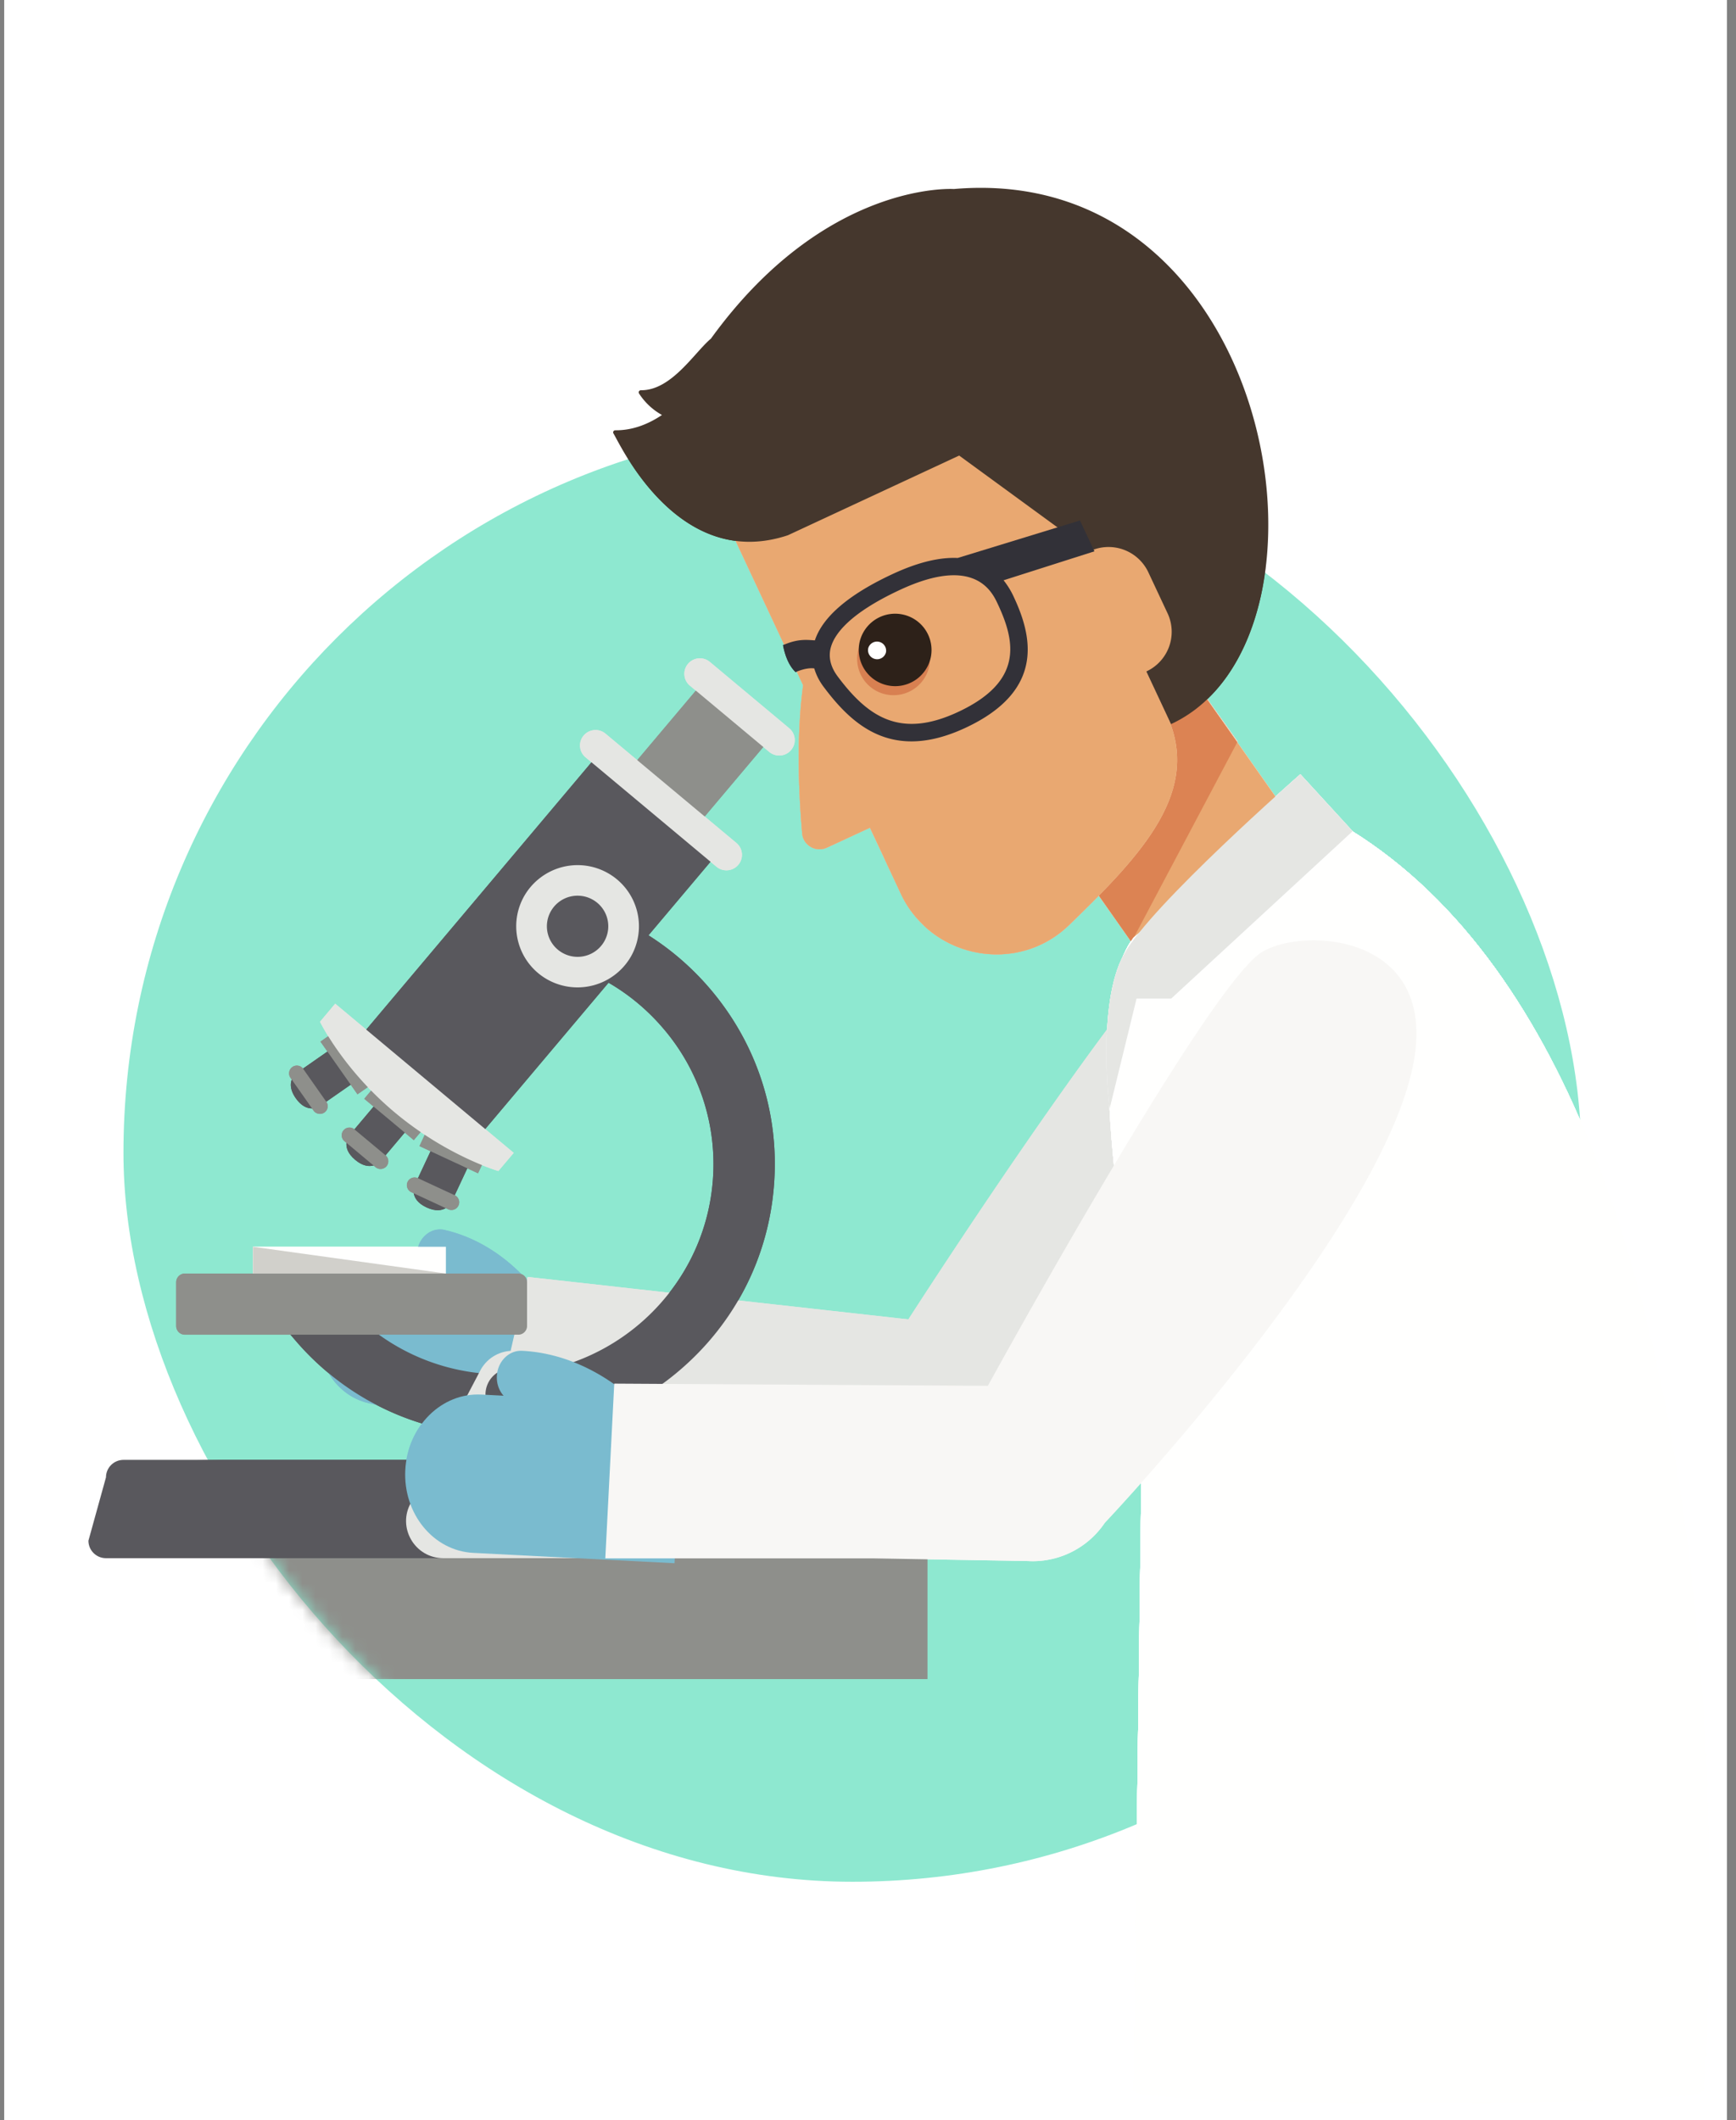 <svg xmlns="http://www.w3.org/2000/svg" xmlns:xlink="http://www.w3.org/1999/xlink" width="131" height="160" viewBox="0 0 131 160">
    <rect x="0" y="0" width="131" height="160" fill="#808080" stroke="none"/>
    <defs>
        <path id="a" d="M0 0h130v160H0z"/>
        <rect id="c" width="110" height="110" rx="55"/>
    </defs>
    <g fill="none" fill-rule="evenodd" transform="translate(.317)">
        <mask id="b" fill="#fff">
            <use xlink:href="#a"/>
        </mask>
        <use fill="#FFF" xlink:href="#a"/>
        <g mask="url(#b)">
            <g transform="translate(9 32)">
                <mask id="d" fill="#fff">
                    <use xlink:href="#c"/>
                </mask>
                <use fill="#8EE8D0" xlink:href="#c"/>
                <g mask="url(#d)">
                    <path fill="#7ABBCF" d="M20.943 63.285l13.477 3.087-2.449 10.598L18.5 73.883c-2.668-.61-4.276-3.477-3.601-6.404.675-2.927 3.382-4.804 6.044-4.194"/>
                    <path fill="#7ABBCF" d="M24.226 60.813c4.7 1.076 7.255 5.03 7.348 5.259.364.896-.027 1.976-.867 2.41-.841.434-1.814.063-2.178-.832a4.162 4.162 0 0 0-.378-.447c-.238-.258-.589-.603-1.032-.967-.894-.729-2.165-1.537-3.714-1.89-.887-.204-1.423-1.16-1.198-2.135.225-.976 1.132-1.602 2.019-1.398"/>
                    <path fill="#E5E6E3" d="M60.25 81.179a6.798 6.798 0 0 1-.337-.068l-32.377-3.884L30.5 64.358l28.73 3.204s18.886-29.41 23.46-31.32c3.284-1.37 12.571.003 9.466 9.03-4.124 11.993-26.042 33.993-26.042 33.993a6.561 6.561 0 0 1-5.865 1.914"/>
                    <path fill="#59585D" d="M28.635 76.326a20.45 20.45 0 0 0 13.285-4.88c4.177-3.542 6.726-8.493 7.163-13.94.443-5.449-1.278-10.74-4.832-14.903-3.555-4.161-8.533-6.695-14.001-7.133l-2.31-.185-.371 4.599 2.31.185c4.237.34 8.09 2.302 10.843 5.525a15.722 15.722 0 0 1 3.747 11.542c-.708 8.71-8.4 15.23-17.145 14.525a15.836 15.836 0 0 1-10.843-5.525l-1.503-1.757-3.528 2.99 1.503 1.757c3.554 4.161 8.526 6.695 14 7.133.563.046 1.126.067 1.682.067M14.826 51.47s-.94.656-1.82-.593c-.88-1.248.06-1.904.06-1.904l3.97-2.768 1.762 2.497-3.972 2.768"/>
                    <path fill="#8E8F8B" d="M17.66 50.577l.959-.669-2.794-3.976-.96.67 2.794 3.975M14.826 52.054a.58.58 0 0 0 .477-.918l-1.755-2.498a.586.586 0 0 0-.96.67l1.755 2.497c.112.162.298.25.483.25"/>
                    <path fill="#59585D" d="M19.4 55.628s-.741.877-1.913-.103c-1.172-.98-.437-1.855-.437-1.855l3.118-3.698 2.35 1.96-3.118 3.696"/>
                    <path fill="#8E8F8B" d="M21.909 54.035l.755-.894-3.74-3.12-.755.894 3.74 3.12M19.4 56.212c.166 0 .331-.07.45-.208a.587.587 0 0 0-.073-.822l-2.35-1.96a.582.582 0 0 0-.82.072.576.576 0 0 0 .072.822l2.344 1.96a.582.582 0 0 0 .377.136"/>
                    <path fill="#59585D" d="M24.749 58.723s-.49 1.037-1.874.392c-1.39-.644-.9-1.68-.9-1.68l2.046-4.374 2.773 1.288-2.045 4.374"/>
                    <path fill="#8E8F8B" d="M26.755 56.538l.496-1.058-4.422-2.051-.49 1.057 4.416 2.052M24.749 59.307a.583.583 0 0 0 .245-1.113l-2.774-1.288a.59.59 0 0 0-.781.282.588.588 0 0 0 .285.776l2.773 1.288c.08.038.166.055.252.055M38.584 35.871l-5.09-4.25 10.452-12.4 5.09 4.25-10.452 12.4"/>
                    <path fill="#59585D" d="M26.212 54.484l-8.977-7.502L36.07 24.631l8.983 7.501-18.84 22.352"/>
                    <path fill="#E5E6E3" d="M49.48 25.014c.338 0 .669-.142.9-.418.417-.493.351-1.23-.145-1.643L44.25 17.95a1.17 1.17 0 0 0-1.649.144 1.161 1.161 0 0 0 .14 1.644l5.99 5.002c.219.183.483.273.748.273M45.502 33.675a1.168 1.168 0 0 0 .754-2.061l-9.883-8.253a1.172 1.172 0 0 0-1.648.145c-.417.493-.351 1.23.145 1.643l9.877 8.253c.218.184.483.273.755.273M20.492 51.963c-3.938-3.287-5.66-6.86-5.66-6.86l1.146-1.364 13.47 11.257-1.158 1.37s-3.872-1.12-7.798-4.403"/>
                    <path fill="#8E8F8B" d="M29.793 68.717H4.638a.66.66 0 0 1-.662-.659v-3.295a.66.66 0 0 1 .662-.66h25.155c.364 0 .662.296.662.66v3.295c0 .364-.298.66-.662.66"/>
                    <path fill="#FFFFFE" d="M9.775 64.104h14.557v-2.021H9.775z"/>
                    <path fill="#D1D0CB" d="M9.775 62.083v2.02h14.557l-14.557-2.02"/>
                    <path fill="#59585D" d="M44.793 85.582H-1.32c-.731 0-1.324-.59-1.324-1.318l1.324-4.783c0-.728.593-1.318 1.324-1.318h43.465c.735 0 1.324.59 1.324 1.318l1.324 4.783c0 .728-.589 1.318-1.324 1.318"/>
                    <path fill="#E5E6E3" d="M26.973 71.33l-5.27 10.05c-1.078 1.868.272 4.202 2.437 4.202h10.538c2.165 0 3.522-2.334 2.437-4.202l-5.27-10.05c-1.079-1.868-3.786-1.868-4.872 0"/>
                    <path fill="#59585D" d="M31.024 74.22a1.993 1.993 0 0 1-2.714.723 1.975 1.975 0 0 1-.728-2.7 1.992 1.992 0 0 1 2.714-.724 1.974 1.974 0 0 1 .728 2.7M36.274 39.05a2.322 2.322 0 0 1-3.164.844 2.3 2.3 0 0 1-.848-3.15 2.323 2.323 0 0 1 3.164-.845 2.3 2.3 0 0 1 .848 3.15"/>
                    <path fill="#E5E6E3" d="M34.268 33.283a4.653 4.653 0 0 0-4.012 2.307 4.608 4.608 0 0 0 1.695 6.302 4.65 4.65 0 0 0 2.317.618 4.653 4.653 0 0 0 4.012-2.307 4.607 4.607 0 0 0-1.695-6.3 4.643 4.643 0 0 0-2.317-.62zm0 2.307c.397 0 .794.1 1.158.31a2.3 2.3 0 0 1 .848 3.15 2.314 2.314 0 0 1-2.006 1.154c-.397 0-.794-.1-1.158-.31a2.3 2.3 0 0 1-.848-3.15 2.314 2.314 0 0 1 2.006-1.154z"/>
                    <path fill="#FFFFFE" d="M101.326 48.583L88.86 57.278 69.346 29.535l7.54-15.713 24.44 34.761"/>
                    <path fill="#FFFFFE" d="M70.676 31.427l5.389 7.658 8.01-15.125-4.382-6.141-9.017 13.608"/>
                    <path fill="#FFFFFE" d="M76.217 125.735c0 1.318 43.028 1.318 43.028 0 0 0 6.58-80.992-30.821-97.283L76.217 38.75c-4.733 6.182.814 30.264.662 35.457l-.662 51.528"/>
                    <path fill="#FFFFFE" d="M76.217 125.735c0 1.318 43.028 1.318 43.028 0 0 0 6.58-80.992-30.821-97.283L76.217 38.75c-4.733 6.182.814 30.264.662 35.457l-.662 51.528"/>
                    <path fill="#FFFFFE" d="M76.217 125.735c0 1.318 43.028 1.318 43.028 0 0 0 6.58-80.992-30.821-97.283L76.217 38.75c-4.733 6.182.814 30.264.662 35.457l-.662 51.528"/>
                    <path fill="#FFFFFE" d="M88.808 26.42l3.945 4.304-13.69 12.63H76.45l-2.039 8.33s-.98-7.924 1.079-11.66c2.052-3.735 13.319-13.603 13.319-13.603"/>
                    <path fill="#E9A871" d="M101.326 48.583L88.86 57.278 69.346 29.535l7.54-15.713 24.44 34.761"/>
                    <path fill="#F1C9B2" d="M76.019 39.027l-2.417-3.44 2.417 3.44M76.065 39.085l-.046-.058.046.058M84.048 24.01l-4.355-6.191 4.382 6.141-.027.05"/>
                    <path fill="#DC8353" d="M76.065 39.085l-.046-.058-2.417-3.44c4.449-4.543 7.421-8.744 5.098-13.695l-.702-1.51 1.695-2.563 4.355 6.191-7.983 15.075"/>
                    <path fill="#FFFFFE" d="M76.217 125.735c0 1.318 43.028 1.318 43.028 0 0 0 6.58-80.992-30.821-97.283L76.217 38.75c-4.733 6.182.814 30.264.662 35.457l-.662 51.528"/>
                    <path fill="#FFFFFE" d="M76.217 125.735c0 1.318 43.028 1.318 43.028 0 0 0 6.58-80.992-30.821-97.283L76.217 38.75c-4.733 6.182.814 30.264.662 35.457l-.662 51.528"/>
                    <path fill="#E5E6E3" d="M88.808 26.42l3.945 4.304-13.69 12.63H76.45l-2.039 8.33s-.98-7.924 1.079-11.66c2.052-3.735 13.319-13.603 13.319-13.603"/>
                    <path fill="#7ABBCF" d="M27.013 73.235l15.192.781-.622 11.947-15.192-.782c-3-.154-5.296-2.954-5.124-6.252.172-3.3 2.74-5.849 5.746-5.694"/>
                    <path fill="#7ABBCF" d="M30.091 69.933c5.296.272 8.824 4.07 8.97 4.3.562.902.35 2.144-.477 2.775-.827.63-1.953.413-2.522-.486-.007-.019-.185-.18-.49-.413a11.513 11.513 0 0 0-1.31-.85c-1.1-.621-2.635-1.255-4.376-1.344-1-.052-1.768-.985-1.708-2.084.053-1.1.913-1.95 1.913-1.898"/>
                    <path fill="#F8F7F5" d="M68.605 85.808c-.113 0-.226-.003-.338-.01l-11.657-.202H36.36l.675-13.187 28.193.166s16.464-30.026 20.634-32.698c2.992-1.918 13.041-1.51 11.558 7.915-1.973 12.524-23.367 35.117-23.367 35.117a6.555 6.555 0 0 1-5.448 2.9"/>
                    <path fill="#EDC5AE" d="M51.221 30.89c-.225-2.486-.49-7.065.073-11.181L42.76 1.49c26.525-12.316 29.405 6.611 30 7.72l.173.377L78.7 21.892c2.694 5.747-1.735 10.482-7.342 15.913-3.899 3.78-10.4 2.544-12.696-2.368l-2.337-4.976-3.23 1.5c-.828.386-1.794-.161-1.874-1.072"/>
                    <path fill="#E9A871" d="M71.358 37.805c-3.111 3.02-7.884 2.84-10.85.145-.059-.058-.119-.112-.172-.172a7.714 7.714 0 0 1-1.68-2.342l-.24-.516-.118-.25-.828-1.771-.112-.25-1.026-2.188-3.237 1.497c-.828.392-1.801-.155-1.88-1.068-.219-2.487-.484-7.063.072-11.183L46.581 9.644 42.76 1.49c26.525-12.316 29.405 6.608 30 7.719l.173.376L78.7 21.892c2.694 5.745-1.735 10.48-7.342 15.913"/>
                    <path fill="#45372D" d="M37.115.469c1.343.015 2.535-.492 3.521-1.153a4.905 4.905 0 0 1-1.734-1.627c-.066-.108.02-.243.145-.241 2.31.026 4.052-2.87 5.283-3.894 8.639-11.938 18.33-11.29 18.33-11.29C87.1-19.849 92.84 16.24 79.05 22.642L72.934 9.587l-9.87-7.21L50.142 8.39C41.861 11.15 37.46 1.483 36.975.71a.158.158 0 0 1 .14-.24"/>
                    <path fill="#E9A871" d="M72.934 9.587a3.287 3.287 0 0 0-1.596 4.38l1.45 3.106a3.322 3.322 0 0 0 4.402 1.594 3.295 3.295 0 0 0 1.602-4.38l-1.456-3.106a3.32 3.32 0 0 0-4.402-1.594"/>
                    <path fill="#323138" d="M53.366 16.898c.258-1.012 1.377-2.597 5.256-4.398 5.627-2.611 6.93.168 7.354 1.081 1.35 2.88 1.92 5.863-3.025 8.158-4.336 2.012-6.758.378-9.056-2.695-.53-.709-.708-1.43-.53-2.146m-1.237 1.541c.139.476.37.944.708 1.392 2.211 2.957 5.21 5.639 10.678 3.102 6.117-2.84 5.018-7.016 3.66-9.909a6.006 6.006 0 0 0-.76-1.235l6.857-2.186-1.092-2.328-9.228 2.83c-1.277-.059-2.873.267-4.885 1.2-3.336 1.548-5.302 3.236-5.892 5.017-.642-.04-1.29-.128-2.403.36.285 1.522.934 2.001.947 2.035.629-.266 1.092-.32 1.41-.278"/>
                    <path fill="#D88051" d="M58.112 20.46a2.739 2.739 0 0 1-2.688-3.302 2.75 2.75 0 0 1 3.258-2.105 2.739 2.739 0 0 1 2.118 3.241 2.75 2.75 0 0 1-2.688 2.166"/>
                    <path fill="#2D2119" d="M55.544 16.476a2.739 2.739 0 0 0 2.118 3.242 2.747 2.747 0 0 0 3.257-2.105 2.739 2.739 0 0 0-2.118-3.242 2.748 2.748 0 0 0-3.257 2.105"/>
                    <path fill="#FFFFFE" d="M56.2 16.921c-.08.37.158.732.529.81.37.08.735-.157.814-.526a.688.688 0 0 0-1.344-.284"/>
                    <path fill="#8E8F8B" d="M-21 94.705h81.673v-9.887H-21z"/>
                </g>
            </g>
        </g>
        <g mask="url(#b)">
            <path fill="#7ABBCF" d="M29.943 95.285l13.477 3.087-2.449 10.598-13.471-3.087c-2.668-.61-4.276-3.477-3.601-6.404.675-2.927 3.382-4.804 6.044-4.194"/>
            <path fill="#7ABBCF" d="M33.226 92.813c4.7 1.076 7.255 5.03 7.348 5.259.364.896-.027 1.976-.867 2.41-.841.434-1.814.063-2.178-.832a4.162 4.162 0 0 0-.378-.447c-.238-.258-.589-.603-1.032-.967-.894-.729-2.165-1.537-3.714-1.89-.887-.204-1.423-1.16-1.198-2.135.225-.976 1.132-1.602 2.019-1.398"/>
            <path fill="#E5E6E3" d="M69.25 113.179a6.798 6.798 0 0 1-.337-.068l-32.377-3.884L39.5 96.358l28.73 3.204s18.886-29.41 23.46-31.32c3.284-1.37 12.571.003 9.466 9.03-4.124 11.993-26.042 33.993-26.042 33.993a6.561 6.561 0 0 1-5.865 1.914"/>
            <path fill="#59585D" d="M37.635 108.326a20.45 20.45 0 0 0 13.285-4.88c4.177-3.542 6.726-8.493 7.163-13.94.443-5.449-1.278-10.74-4.832-14.903-3.555-4.161-8.533-6.695-14.001-7.133l-2.31-.185-.371 4.599 2.31.185c4.237.34 8.09 2.302 10.843 5.525a15.722 15.722 0 0 1 3.747 11.542c-.708 8.71-8.4 15.23-17.145 14.525a15.836 15.836 0 0 1-10.843-5.525l-1.503-1.757-3.528 2.99 1.503 1.757c3.554 4.161 8.526 6.695 14 7.133.563.046 1.126.067 1.682.067M23.826 83.47s-.94.656-1.82-.593c-.88-1.248.06-1.904.06-1.904l3.97-2.768 1.762 2.497-3.972 2.768"/>
            <path fill="#8E8F8B" d="M26.66 82.577l.959-.669-2.794-3.976-.96.67 2.794 3.975M23.826 84.054a.58.58 0 0 0 .477-.918l-1.755-2.498a.586.586 0 0 0-.96.67l1.755 2.497c.112.162.298.25.483.25"/>
            <path fill="#59585D" d="M28.4 87.628s-.741.877-1.913-.103c-1.172-.98-.437-1.855-.437-1.855l3.118-3.698 2.35 1.96-3.118 3.696"/>
            <path fill="#8E8F8B" d="M30.909 86.035l.755-.894-3.74-3.12-.755.894 3.74 3.12M28.4 88.212c.166 0 .331-.07.45-.208a.587.587 0 0 0-.073-.822l-2.35-1.96a.582.582 0 0 0-.82.072.576.576 0 0 0 .072.822l2.344 1.96a.582.582 0 0 0 .377.136"/>
            <path fill="#59585D" d="M33.749 90.723s-.49 1.037-1.874.392c-1.39-.644-.9-1.68-.9-1.68l2.046-4.374 2.773 1.288-2.045 4.374"/>
            <path fill="#8E8F8B" d="M35.755 88.538l.496-1.058-4.422-2.051-.49 1.057 4.416 2.052M33.749 91.307a.583.583 0 0 0 .245-1.113l-2.774-1.288a.59.59 0 0 0-.781.282.588.588 0 0 0 .285.776l2.773 1.288c.08.038.166.055.252.055M47.584 67.871l-5.09-4.25 10.452-12.4 5.09 4.25-10.452 12.4"/>
            <path fill="#59585D" d="M35.212 86.484l-8.977-7.502L45.07 56.631l8.983 7.501-18.84 22.352"/>
            <path fill="#E5E6E3" d="M58.48 57.014c.338 0 .669-.142.9-.418.417-.493.351-1.23-.145-1.643L53.25 49.95a1.17 1.17 0 0 0-1.649.144 1.161 1.161 0 0 0 .14 1.644l5.99 5.002c.219.183.483.273.748.273M54.502 65.675a1.168 1.168 0 0 0 .754-2.061l-9.883-8.253a1.172 1.172 0 0 0-1.648.145c-.417.493-.351 1.23.145 1.643l9.877 8.253c.218.184.483.273.755.273M29.492 83.963c-3.938-3.287-5.66-6.86-5.66-6.86l1.146-1.364 13.47 11.257-1.158 1.37s-3.872-1.12-7.798-4.403"/>
            <path fill="#8E8F8B" d="M38.793 100.717H13.638a.66.66 0 0 1-.662-.659v-3.295a.66.66 0 0 1 .662-.66h25.155c.364 0 .662.296.662.66v3.295c0 .364-.298.66-.662.66"/>
            <path fill="#FFFFFE" d="M18.775 96.104h14.557v-2.021H18.775z"/>
            <path fill="#D1D0CB" d="M18.775 94.083v2.02h14.557l-14.557-2.02"/>
            <path fill="#59585D" d="M7.68 117.582c-.731 0-1.324-.59-1.324-1.318l1.324-4.783c0-.728.593-1.318 1.324-1.318h43.465c.735 0 1.324.59 1.324 1.318l1.324 4.783c0 .728-.589 1.318-1.324 1.318H7.68z"/>
            <path fill="#E5E6E3" d="M35.973 103.33l-5.27 10.05c-1.078 1.868.272 4.202 2.437 4.202h10.538c2.165 0 3.522-2.334 2.437-4.202l-5.27-10.05c-1.079-1.868-3.786-1.868-4.872 0"/>
            <path fill="#59585D" d="M40.024 106.22a1.993 1.993 0 0 1-2.714.723 1.975 1.975 0 0 1-.728-2.7 1.992 1.992 0 0 1 2.714-.724 1.974 1.974 0 0 1 .728 2.7M45.274 71.05a2.322 2.322 0 0 1-3.164.844 2.3 2.3 0 0 1-.848-3.15 2.323 2.323 0 0 1 3.164-.845 2.3 2.3 0 0 1 .848 3.15"/>
            <path fill="#E5E6E3" d="M43.268 65.283a4.653 4.653 0 0 0-4.012 2.307 4.608 4.608 0 0 0 1.695 6.302 4.65 4.65 0 0 0 2.317.618 4.653 4.653 0 0 0 4.012-2.307 4.607 4.607 0 0 0-1.695-6.3 4.643 4.643 0 0 0-2.317-.62zm0 2.307c.397 0 .794.1 1.158.31a2.3 2.3 0 0 1 .848 3.15 2.314 2.314 0 0 1-2.006 1.154c-.397 0-.794-.1-1.158-.31a2.3 2.3 0 0 1-.848-3.15 2.314 2.314 0 0 1 2.006-1.154z"/>
            <path fill="#FFFFFE" d="M110.326 80.583L97.86 89.278 78.346 61.535l7.54-15.713 24.44 34.761"/>
            <path fill="#FFFFFE" d="M79.676 63.427l5.389 7.658 8.01-15.125-4.382-6.141-9.017 13.608"/>
            <path fill="#FFFFFE" d="M85.217 157.735c0 1.318 43.028 1.318 43.028 0 0 0 6.58-80.992-30.821-97.283L85.217 70.75c-4.733 6.182.814 30.264.662 35.457l-.662 51.528"/>
            <path fill="#FFFFFE" d="M85.217 157.735c0 1.318 43.028 1.318 43.028 0 0 0 6.58-80.992-30.821-97.283L85.217 70.75c-4.733 6.182.814 30.264.662 35.457l-.662 51.528"/>
            <path fill="#FFFFFE" d="M85.217 157.735c0 1.318 43.028 1.318 43.028 0 0 0 6.58-80.992-30.821-97.283L85.217 70.75c-4.733 6.182.814 30.264.662 35.457l-.662 51.528"/>
            <path fill="#FFFFFE" d="M97.808 58.42l3.945 4.304-13.69 12.63H85.45l-2.039 8.33s-.98-7.924 1.079-11.66c2.052-3.735 13.319-13.603 13.319-13.603"/>
            <path fill="#E9A871" d="M110.326 80.583L97.86 89.278 78.346 61.535l7.54-15.713 24.44 34.761"/>
            <path fill="#F1C9B2" d="M85.019 71.027l-2.417-3.44 2.417 3.44M85.065 71.085l-.046-.058.046.058M93.048 56.01l-4.355-6.191 4.382 6.141-.027.05"/>
            <path fill="#DC8353" d="M85.065 71.085l-.046-.058-2.417-3.44c4.449-4.543 7.421-8.744 5.098-13.695l-.702-1.51 1.695-2.563 4.355 6.191-7.983 15.075"/>
            <path fill="#FFFFFE" d="M85.217 157.735c0 1.318 43.028 1.318 43.028 0 0 0 6.58-80.992-30.821-97.283L85.217 70.75c-4.733 6.182.814 30.264.662 35.457l-.662 51.528"/>
            <path fill="#FFFFFE" d="M85.217 157.735c0 1.318 43.028 1.318 43.028 0 0 0 6.58-80.992-30.821-97.283L85.217 70.75c-4.733 6.182.814 30.264.662 35.457l-.662 51.528"/>
            <path fill="#E5E6E3" d="M97.808 58.42l3.945 4.304-13.69 12.63H85.45l-2.039 8.33s-.98-7.924 1.079-11.66c2.052-3.735 13.319-13.603 13.319-13.603"/>
            <path fill="#7ABBCF" d="M36.013 105.235l15.192.781-.622 11.947-15.192-.782c-3-.154-5.296-2.954-5.124-6.252.172-3.3 2.74-5.849 5.746-5.694"/>
            <path fill="#7ABBCF" d="M39.091 101.933c5.296.272 8.824 4.07 8.97 4.3.562.902.35 2.144-.477 2.775-.827.63-1.953.413-2.522-.486-.007-.019-.185-.18-.49-.413a11.513 11.513 0 0 0-1.31-.85c-1.1-.621-2.635-1.255-4.376-1.344-1-.052-1.768-.985-1.708-2.084.053-1.1.913-1.95 1.913-1.898"/>
            <path fill="#F8F7F5" d="M77.605 117.808c-.113 0-.226-.003-.338-.01l-11.657-.202H45.36l.675-13.187 28.193.166s16.464-30.026 20.634-32.698c2.992-1.918 13.041-1.51 11.558 7.915-1.973 12.524-23.367 35.117-23.367 35.117a6.555 6.555 0 0 1-5.448 2.9"/>
            <path fill="#EDC5AE" d="M60.221 62.89c-.225-2.486-.49-7.065.073-11.181L51.76 33.49c26.525-12.316 29.405 6.611 30 7.72l.173.377L87.7 53.892c2.694 5.747-1.735 10.482-7.342 15.913-3.899 3.78-10.4 2.544-12.696-2.368l-2.337-4.976-3.23 1.5c-.828.386-1.794-.161-1.874-1.072"/>
            <path fill="#E9A871" d="M80.358 69.805c-3.111 3.02-7.884 2.84-10.85.145-.059-.058-.119-.112-.172-.172a7.714 7.714 0 0 1-1.68-2.342l-.24-.516-.118-.25-.828-1.771-.112-.25-1.026-2.188-3.237 1.497c-.828.392-1.801-.155-1.88-1.068-.219-2.487-.484-7.063.072-11.183l-4.706-10.063-3.82-8.153c26.525-12.316 29.405 6.608 30 7.719l.173.376L87.7 53.892c2.694 5.745-1.735 10.48-7.342 15.913"/>
            <path fill="#45372D" d="M46.115 32.469c1.343.015 2.535-.492 3.521-1.153a4.905 4.905 0 0 1-1.734-1.627c-.066-.108.02-.243.145-.241 2.31.026 4.052-2.87 5.283-3.894 8.639-11.938 18.33-11.29 18.33-11.29 24.44-2.113 30.18 33.975 16.39 40.378l-6.116-13.055-9.87-7.21-12.922 6.012c-8.281 2.761-12.683-6.906-13.167-7.68a.158.158 0 0 1 .14-.24"/>
            <path fill="#E9A871" d="M81.934 41.587a3.287 3.287 0 0 0-1.596 4.38l1.45 3.106a3.322 3.322 0 0 0 4.402 1.594 3.295 3.295 0 0 0 1.602-4.38l-1.456-3.106a3.32 3.32 0 0 0-4.402-1.594"/>
            <path fill="#323138" d="M62.366 48.898c.258-1.012 1.377-2.597 5.256-4.398 5.627-2.611 6.93.168 7.354 1.081 1.35 2.88 1.92 5.863-3.025 8.158-4.336 2.012-6.758.378-9.056-2.695-.53-.709-.708-1.43-.53-2.146m-1.237 1.541c.139.476.37.944.708 1.392 2.211 2.957 5.21 5.639 10.678 3.102 6.117-2.84 5.018-7.016 3.66-9.909a6.006 6.006 0 0 0-.76-1.235l6.857-2.186-1.092-2.328-9.228 2.83c-1.277-.059-2.873.267-4.885 1.2-3.336 1.548-5.302 3.236-5.892 5.017-.642-.04-1.29-.128-2.403.36.285 1.522.934 2.001.947 2.035.629-.266 1.092-.32 1.41-.278"/>
            <path fill="#D88051" d="M67.112 52.46a2.739 2.739 0 0 1-2.688-3.302 2.75 2.75 0 0 1 3.258-2.105 2.739 2.739 0 0 1 2.118 3.241 2.75 2.75 0 0 1-2.688 2.166"/>
            <path fill="#2D2119" d="M64.544 48.476a2.739 2.739 0 0 0 2.118 3.242 2.747 2.747 0 0 0 3.257-2.105 2.739 2.739 0 0 0-2.118-3.242 2.748 2.748 0 0 0-3.257 2.105"/>
            <path fill="#FFFFFE" d="M65.2 48.921c-.08.37.158.732.529.81.37.08.735-.157.814-.526a.688.688 0 0 0-1.344-.284"/>
        </g>
    </g>
</svg>
